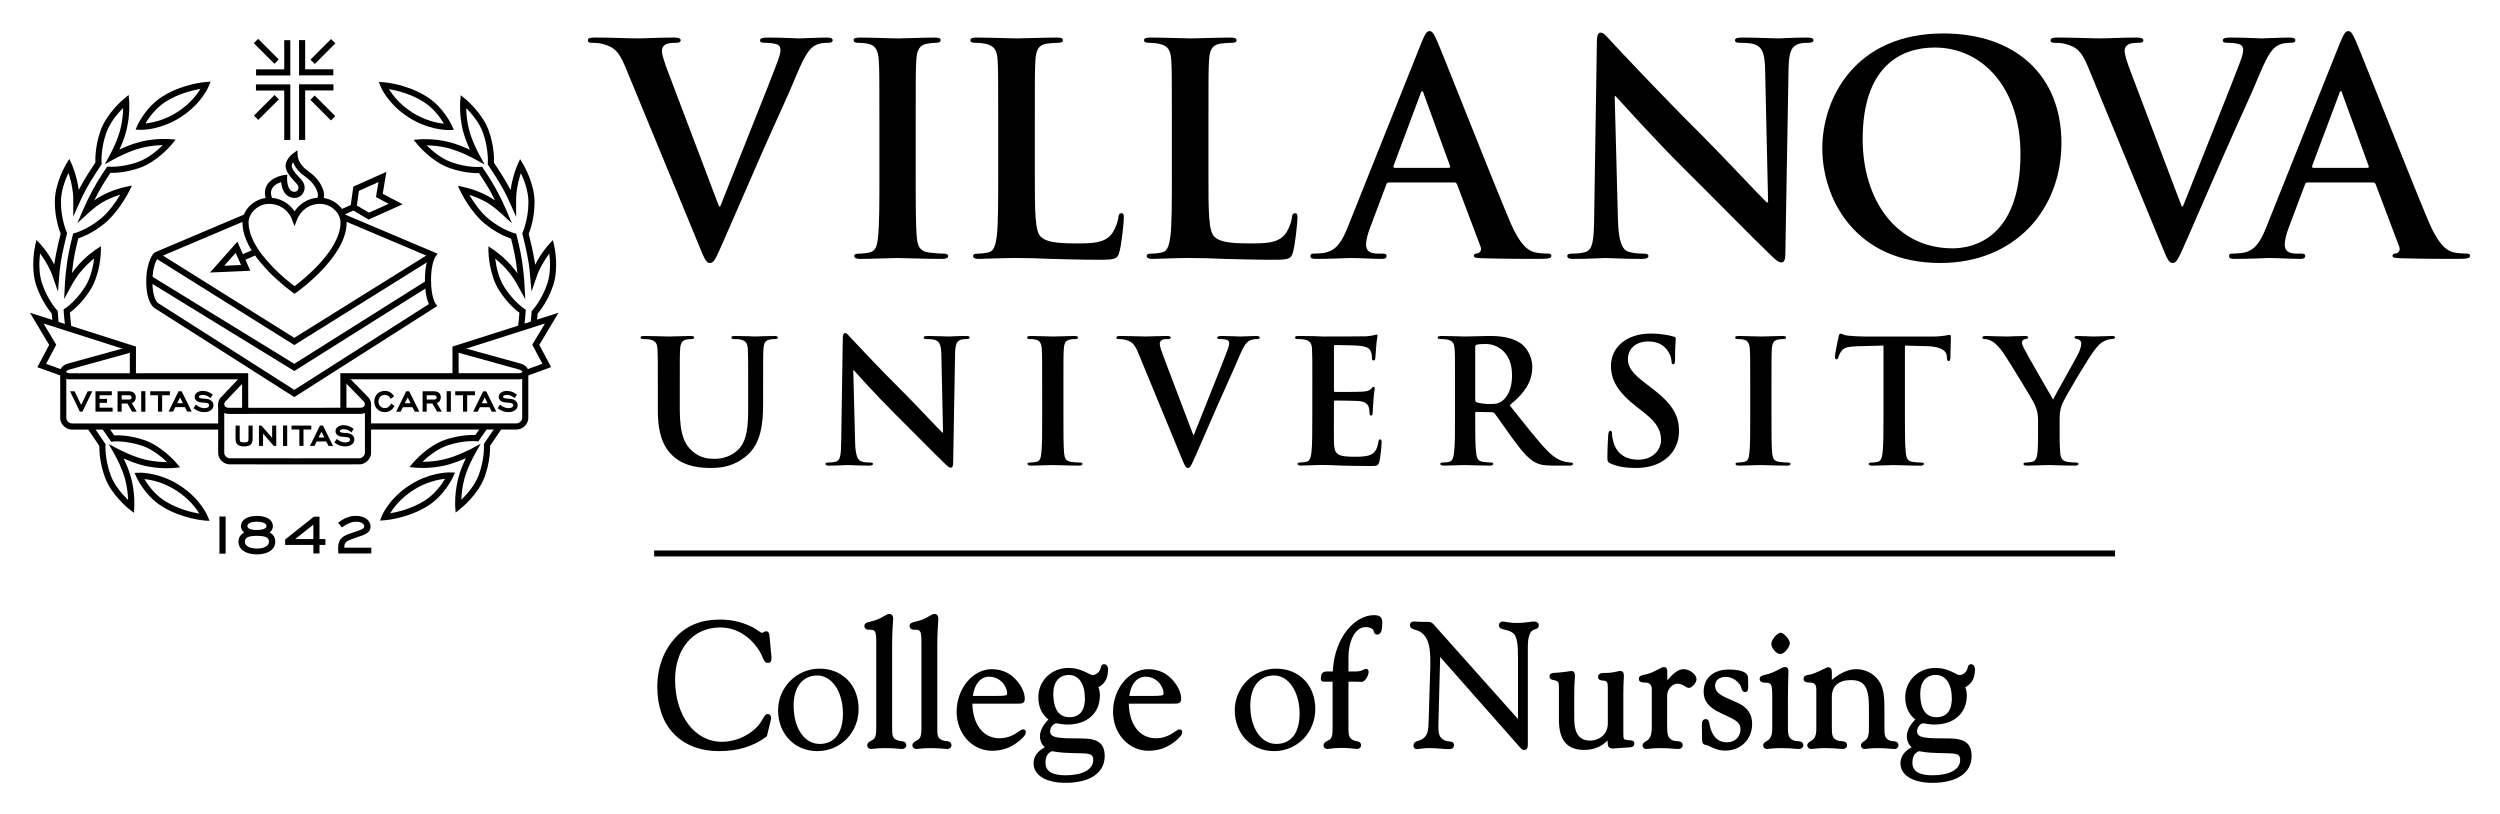 <?xml version="1.0" encoding="iso-8859-1"?>
<svg version="1.2" baseProfile="tiny" class="logocolor vu" xmlns="http://www.w3.org/2000/svg" xmlns:xlink="http://www.w3.org/1999/xlink" viewBox="0 0 215 70" xml:space="preserve">
<g>
	<rect x="56.256" y="47.342" class="primarycolor" width="125.637" height="0.512"/>
	<g>
		<path class="primarycolor" d="M61.932,53.962c1.354,0,2.558,0.725,3.39,2.038c0.1,0.163,0.17,0.328,0.232,0.472
			c0.122,0.287,0.229,0.537,0.491,0.537c0.301,0,0.301-0.295,0.301-0.392c0-0.099-0.001-0.193-0.017-0.319l-0.151-1.581
			c-0.008-0.106-0.034-0.428-0.286-0.428c-0.088,0-0.164,0.046-0.23,0.084c-0.042,0.022-0.093,0.053-0.121,0.053
			c-0.067,0-0.203-0.093-0.345-0.19c-0.174-0.119-0.389-0.268-0.667-0.392c-0.846-0.381-1.678-0.561-2.613-0.561
			c-1.597,0-2.834,0.492-3.785,1.505c-1.049,1.114-1.604,2.601-1.604,4.296c0,3.398,2.036,5.512,5.313,5.512
			c1.623,0,2.955-0.409,4.071-1.245l0.038-0.029l0.316-1.295c0.023-0.097,0.05-0.22,0.05-0.275c0-0.198-0.116-0.348-0.271-0.348
			c-0.206,0-0.317,0.193-0.459,0.438c-0.13,0.224-0.292,0.503-0.577,0.771c-0.795,0.752-1.861,1.183-2.925,1.183
			c-2.333,0-4.026-2.244-4.026-5.336C58.059,55.769,59.614,53.962,61.932,53.962z"/>
		<path class="primarycolor" d="M70.478,57.504c-1.963,0-3.562,1.605-3.562,3.577c0,2.036,1.421,3.515,3.378,3.515
			c1.989,0,3.546-1.592,3.546-3.623C73.841,58.931,72.458,57.504,70.478,57.504z M70.493,63.978c-1.32,0-2.242-1.359-2.242-3.308
			c0-1.592,0.783-2.579,2.043-2.579c1.254,0,2.198,1.408,2.198,3.278C72.493,63.026,71.764,63.978,70.493,63.978z"/>
		<path class="primarycolor" d="M77.486,63.731c-0.107-0.013-0.229-0.029-0.343-0.079c-0.403-0.175-0.421-0.402-0.421-1.094v-6.887
			c0-1.223,0.055-1.965,0.079-2.282c0.007-0.097,0.012-0.157,0.012-0.184c0-0.301-0.172-0.408-0.333-0.408
			c-0.129,0-0.255,0.074-0.43,0.178c-0.152,0.091-0.341,0.202-0.594,0.302c-0.247,0.099-0.451,0.146-0.617,0.186
			c-0.271,0.063-0.503,0.117-0.503,0.381c0,0.146,0.106,0.315,0.408,0.315h0.137c0.4,0,0.476,0.173,0.476,1.086v7.298
			c0,0.487-0.014,0.798-0.208,1.006c-0.057,0.062-0.144,0.108-0.226,0.152c-0.152,0.081-0.342,0.184-0.342,0.41
			c0,0.167,0.149,0.302,0.331,0.302c0.021,0,0.062-0.004,0.124-0.011c0.184-0.022,0.563-0.065,1.187-0.065
			c0.469,0,0.821,0.033,1.056,0.056c0.125,0.013,0.221,0.021,0.284,0.021c0.222,0,0.378-0.13,0.378-0.316
			C77.94,63.788,77.678,63.755,77.486,63.731z"/>
		<path class="primarycolor" d="M81.371,63.731c-0.107-0.013-0.23-0.029-0.343-0.079c-0.403-0.175-0.422-0.402-0.422-1.094v-6.887
			c0-1.223,0.057-1.965,0.08-2.282c0.007-0.097,0.011-0.157,0.011-0.184c0-0.301-0.171-0.408-0.332-0.408
			c-0.129,0-0.255,0.074-0.43,0.178c-0.152,0.091-0.341,0.202-0.594,0.302c-0.246,0.099-0.451,0.146-0.615,0.186
			c-0.272,0.063-0.505,0.117-0.505,0.381c0,0.146,0.106,0.315,0.408,0.315h0.137c0.4,0,0.476,0.173,0.476,1.086v7.298
			c0,0.487-0.014,0.798-0.208,1.006c-0.057,0.062-0.144,0.108-0.226,0.152c-0.152,0.081-0.342,0.184-0.342,0.41
			c0,0.167,0.149,0.302,0.331,0.302c0.021,0,0.062-0.004,0.125-0.011c0.183-0.022,0.563-0.065,1.185-0.065
			c0.471,0,0.824,0.033,1.057,0.056c0.125,0.013,0.219,0.021,0.284,0.021c0.222,0,0.378-0.13,0.378-0.316
			C81.825,63.788,81.563,63.755,81.371,63.731z"/>
		<path class="primarycolor" d="M87.982,62.729c-0.104,0-0.206,0.069-0.374,0.184c-0.316,0.217-0.846,0.578-1.652,0.578
			c-1.384,0-2.291-1.164-2.333-2.978h3.857c0.378,0,0.651,0,0.651-0.424c0-0.436-0.211-0.953-0.577-1.421
			c-0.569-0.742-1.332-1.119-2.269-1.119c-1.634,0-3.014,1.679-3.014,3.666c0,1.878,1.337,3.351,3.044,3.351
			c0.97,0,1.773-0.321,2.529-1.013c0.268-0.251,0.376-0.42,0.376-0.585C88.222,62.859,88.181,62.729,87.982,62.729z M85.073,58.197
			c0.908,0,1.541,0.772,1.541,1.467c0,0.152-0.178,0.186-1.009,0.186h-1.937C83.809,58.811,84.328,58.197,85.073,58.197z"/>
		<path class="primarycolor" d="M95.291,57.577c0-0.314-0.166-0.455-0.331-0.455c-0.224,0-0.269,0.184-0.298,0.306
			c-0.019,0.076-0.04,0.162-0.089,0.246c-0.138,0.227-0.381,0.38-0.603,0.38c-0.105,0-0.249-0.073-0.429-0.166
			c-0.367-0.188-0.871-0.444-1.672-0.444c-1.443,0-2.572,1.103-2.572,2.509c0,0.829,0.299,1.488,0.869,1.921
			c-0.473,0.471-0.731,0.98-0.731,1.446c0,0.382,0.156,0.726,0.417,0.944c-0.657,0.359-0.966,0.805-0.966,1.389
			c0,1.014,1.075,1.671,2.739,1.671c2.116,0,3.379-0.858,3.379-2.296c0-1.081-0.568-1.522-1.962-1.522
			c-1.943,0-2.731-0.023-2.731-0.611c0-0.364,0.299-0.688,0.537-0.688c0.05,0,0.118,0.013,0.206,0.028
			c0.181,0.031,0.429,0.077,0.755,0.077c1.69,0,2.783-0.985,2.783-2.509c0-0.247-0.042-0.478-0.128-0.7
			C95.026,58.799,95.291,58.31,95.291,57.577z M91.638,66.675c-1.16,0-1.725-0.351-1.725-1.071c0-0.539,0.168-0.841,0.563-1.003
			c0.676,0.14,1.355,0.153,2.01,0.169c0.25,0.005,0.497,0.011,0.744,0.023c0.618,0.031,0.788,0.154,0.788,0.569
			C94.019,66.171,93.106,66.675,91.638,66.675z M91.974,61.678c-1.149,0-1.39-1.094-1.39-2.014c0-1.014,0.502-1.619,1.344-1.619
			c0.849,0,1.375,0.778,1.375,2.028C93.303,60.806,93.072,61.678,91.974,61.678z"/>
		<path class="primarycolor" d="M101.434,62.729c-0.105,0-0.206,0.069-0.374,0.184c-0.316,0.217-0.846,0.578-1.653,0.578
			c-1.384,0-2.291-1.164-2.332-2.978h3.855c0.379,0,0.652,0,0.652-0.424c0-0.436-0.211-0.953-0.577-1.421
			c-0.57-0.742-1.332-1.119-2.269-1.119c-1.634,0-3.014,1.679-3.014,3.666c0,1.878,1.337,3.351,3.044,3.351
			c0.97,0,1.773-0.321,2.529-1.013c0.268-0.251,0.377-0.42,0.377-0.585C101.674,62.859,101.633,62.729,101.434,62.729z
			 M98.524,58.197c0.909,0,1.543,0.772,1.543,1.467c0,0.152-0.18,0.186-1.009,0.186h-1.938
			C97.261,58.811,97.78,58.197,98.524,58.197z"/>
		<path class="primarycolor" d="M109.752,57.504c-1.963,0-3.562,1.605-3.562,3.577c0,2.036,1.421,3.515,3.38,3.515
			c1.986,0,3.545-1.592,3.545-3.623C113.115,58.931,111.732,57.504,109.752,57.504z M109.768,63.978
			c-1.32,0-2.243-1.359-2.243-3.308c0-1.592,0.782-2.579,2.045-2.579c1.252,0,2.195,1.408,2.195,3.278
			C111.766,63.026,111.037,63.978,109.768,63.978z"/>
		<path class="primarycolor" d="M118.162,52.902c-1.607,0-3.4,1.849-3.541,4.845h-0.496c-0.393,0-0.531,0.171-0.531,0.651
			c0,0.227,0.209,0.227,0.408,0.227h0.6v3.918c0,0.499,0,0.8-0.195,1.006c-0.055,0.063-0.145,0.108-0.232,0.153
			c-0.156,0.08-0.35,0.183-0.35,0.409c0,0.167,0.148,0.302,0.33,0.302c0.021,0,0.064-0.006,0.127-0.016
			c0.184-0.024,0.563-0.077,1.184-0.077c0.426,0,0.752,0.042,0.965,0.068c0.119,0.014,0.209,0.024,0.27,0.024
			c0.203,0,0.348-0.13,0.348-0.316c0-0.294-0.236-0.333-0.393-0.359c-0.092-0.017-0.186-0.032-0.275-0.079
			c-0.395-0.204-0.414-0.445-0.414-1.115v-3.918h0.535c0.18,0,0.322,0.004,0.43,0.009c0.07,0.003,0.123,0.006,0.164,0.006
			c0.314,0,0.607-0.549,0.607-0.88c0-0.127-0.1-0.24-0.209-0.24c-0.076,0-0.141,0.033-0.213,0.07
			c-0.123,0.062-0.309,0.157-0.703,0.157h-0.611v-1.162c0-1.537,0.615-2.653,1.465-2.653c0.387,0,0.627,0.143,0.688,0.277
			c0.006,0.008,0.01,0.036,0.014,0.056c0.016,0.092,0.053,0.308,0.32,0.308c0.373,0,0.422-0.553,0.422-1.032
			C118.873,53.082,118.674,52.902,118.162,52.902z"/>
		<path class="primarycolor" d="M131.918,53.451c-0.098,0-0.227,0.017-0.389,0.039c-0.268,0.034-0.635,0.083-1.09,0.083
			c-0.398,0-0.701-0.049-0.922-0.085c-0.129-0.021-0.23-0.037-0.313-0.037c-0.162,0-0.301,0.152-0.301,0.331
			c0,0.253,0.252,0.313,0.494,0.37c0.195,0.046,0.436,0.103,0.666,0.246c0.41,0.265,0.484,0.954,0.484,2.219v5.195
			c0,0.008,0,0.018,0,0.025l-7.244-8.126c-0.191-0.23-0.352-0.23-0.574-0.23h-0.41c-0.184,0-0.338-0.011-0.457-0.019
			c-0.084-0.006-0.148-0.012-0.199-0.012c-0.111,0-0.406,0-0.406,0.316c0,0.265,0.227,0.332,0.447,0.397
			c0.203,0.061,0.457,0.137,0.688,0.367c0.514,0.513,0.617,1.312,0.617,2.436c0,0.239,0,0.496-0.016,0.772l-0.121,3.96l-0.002,0.072
			c-0.029,1.046-0.041,1.479-0.588,1.814c-0.107,0.063-0.219,0.097-0.314,0.125c-0.182,0.054-0.408,0.122-0.408,0.414
			c0,0.113,0.045,0.303,0.332,0.303c0.07,0,0.162-0.015,0.277-0.032c0.174-0.026,0.391-0.06,0.652-0.06
			c0.467,0,0.861,0.032,1.178,0.059c0.217,0.018,0.404,0.033,0.559,0.033c0.17,0,0.484,0,0.484-0.349
			c0-0.278-0.25-0.302-0.416-0.316c-0.119-0.012-0.256-0.025-0.389-0.09c-0.455-0.228-0.535-0.518-0.535-1.223
			c0-0.084,0.002-0.171,0.006-0.266c0.004-0.105,0.008-0.221,0.008-0.341l0.137-5.34c0.01,0.01,0.018,0.021,0.027,0.032l6.824,7.725
			c0.148,0.171,0.262,0.244,0.375,0.244c0.314,0,0.314-0.32,0.314-0.531v-8.379c0-0.678,0.125-1.132,0.367-1.346
			c0.08-0.07,0.168-0.098,0.254-0.124c0.137-0.043,0.324-0.101,0.324-0.358C132.34,53.61,132.209,53.451,131.918,53.451z"/>
		<path class="primarycolor" d="M140.137,63.658c-0.076-0.006-0.162-0.008-0.26-0.027c-0.229-0.04-0.27-0.047-0.27-0.587v-3.456
			c0-0.494,0.02-0.888,0.033-1.146c0.006-0.146,0.012-0.256,0.012-0.331c0-0.102,0-0.409-0.301-0.409
			c-0.078,0-0.176,0.022-0.309,0.052c-0.217,0.049-0.516,0.115-0.895,0.115h-0.199c-0.34,0-0.514,0.117-0.514,0.348
			c0,0.28,0.268,0.301,0.428,0.314c0.08,0.006,0.16,0.013,0.213,0.036c0.174,0.08,0.197,0.209,0.197,0.671v3
			c0,0.942-0.779,1.453-1.512,1.453c-0.938,0-1.375-0.602-1.375-1.894v-2.209c0-0.494,0.025-0.869,0.043-1.145
			c0.012-0.146,0.018-0.258,0.018-0.333c0-0.355-0.197-0.409-0.314-0.409c-0.02,0-0.064,0.007-0.137,0.02
			c-0.172,0.029-0.531,0.088-1.15,0.136l-0.082,0.002c-0.236,0.01-0.502,0.021-0.502,0.313c0,0.249,0.229,0.292,0.377,0.321
			c0.076,0.015,0.152,0.027,0.219,0.058c0.174,0.083,0.211,0.188,0.211,0.595v2.743c0,1.774,0.691,2.602,2.176,2.602
			c0.803,0,1.467-0.266,2.014-0.811v0.113c0,0.326,0.033,0.577,0.439,0.577l1.395-0.094c0.172-0.012,0.461-0.03,0.461-0.331
			C140.553,63.684,140.313,63.669,140.137,63.658z"/>
		<path class="primarycolor" d="M144.791,57.55c-0.486,0-0.895,0.371-1.404,0.959v-0.644c0-0.222,0-0.499-0.287-0.499
			c-0.121,0-0.252,0.071-0.475,0.188c-0.143,0.074-0.318,0.17-0.539,0.265c-0.273,0.12-0.494,0.167-0.674,0.207
			c-0.242,0.053-0.473,0.103-0.473,0.359c0,0.315,0.348,0.315,0.516,0.315c0.418,0,0.598,0.179,0.598,0.598v3.245
			c0,0.506-0.07,0.784-0.248,1.001c-0.072,0.097-0.17,0.153-0.264,0.208c-0.131,0.077-0.281,0.167-0.281,0.359
			c0,0.169,0.139,0.302,0.316,0.302c0.02,0,0.063-0.004,0.125-0.011c0.182-0.022,0.561-0.065,1.17-0.065
			c0.463,0,0.826,0.03,1.092,0.053c0.152,0.014,0.271,0.023,0.355,0.023c0.227,0,0.393-0.133,0.393-0.316
			c0-0.322-0.291-0.343-0.482-0.358c-0.127-0.008-0.273-0.02-0.398-0.081c-0.404-0.202-0.459-0.464-0.459-1.328v-2.514
			c0-0.517,0.439-1.022,0.887-1.022c0.277,0,0.469,0.117,0.637,0.221c0.125,0.076,0.232,0.144,0.354,0.144
			c0.24,0,0.65-0.432,0.65-0.759C145.898,58.035,145.352,57.55,144.791,57.55z"/>
		<path class="primarycolor" d="M149.367,60.41l-0.201-0.087c-1.076-0.461-1.668-0.716-1.668-1.346c0-0.465,0.359-0.766,0.92-0.766
			c0.467,0,0.926,0.258,1.23,0.688c0.055,0.083,0.082,0.18,0.111,0.274c0.043,0.146,0.102,0.348,0.318,0.348
			c0.178,0,0.27-0.131,0.27-0.395l-0.016-0.856c-0.012-0.314-0.313-0.69-1.672-0.69c-1.303,0-2.145,0.745-2.145,1.899
			c0,0.822,0.424,1.356,1.463,1.842c0.141,0.069,0.275,0.133,0.404,0.19c0.902,0.419,1.301,0.628,1.301,1.197
			c0,0.665-0.482,1.131-1.176,1.131c-0.664,0-1.129-0.379-1.383-1.126c-0.051-0.156-0.076-0.293-0.1-0.414
			c-0.039-0.224-0.084-0.456-0.33-0.456c-0.125,0-0.332,0.06-0.332,0.456l0.016,1.264c0,0.385,0.109,0.469,0.369,0.519
			c0.031,0.006,0.064,0.013,0.094,0.02c0.049,0.014,0.129,0.051,0.217,0.096c0.287,0.141,0.723,0.353,1.313,0.353
			c1.34,0,2.313-0.967,2.313-2.299C150.684,61.386,150.266,60.801,149.367,60.41z"/>
		<path class="primarycolor" d="M153.109,56.247c0.359,0,0.818-0.628,0.818-0.926c0-0.338-0.539-0.909-0.789-0.909
			c-0.293,0-0.805,0.605-0.805,0.953C152.334,55.745,152.775,56.247,153.109,56.247z"/>
		<path class="primarycolor" d="M154.604,63.738c-0.129-0.008-0.275-0.02-0.4-0.081c-0.385-0.193-0.443-0.42-0.443-1.099v-2.315
			c0-1.143,0.025-1.9,0.039-2.265c0.004-0.12,0.006-0.197,0.006-0.235c0-0.132,0-0.377-0.301-0.377
			c-0.137,0-0.291,0.081-0.502,0.194c-0.141,0.074-0.314,0.17-0.527,0.258c-0.268,0.116-0.486,0.169-0.662,0.21
			c-0.26,0.061-0.482,0.113-0.482,0.37c0,0.211,0.188,0.317,0.559,0.317c0.439,0,0.521,0.172,0.521,1.086v2.741
			c0,0.442-0.014,0.729-0.229,0.997c-0.078,0.097-0.174,0.152-0.266,0.208c-0.133,0.08-0.283,0.17-0.283,0.363
			c0,0.169,0.141,0.302,0.316,0.302c0.023,0,0.064-0.004,0.127-0.011c0.182-0.022,0.559-0.065,1.17-0.065
			c0.463,0,0.826,0.03,1.09,0.053c0.152,0.014,0.273,0.023,0.357,0.023c0.227,0,0.391-0.133,0.391-0.316
			C155.084,63.774,154.795,63.754,154.604,63.738z"/>
		<path class="primarycolor" d="M162.82,63.744c-0.125-0.012-0.27-0.023-0.396-0.097c-0.334-0.199-0.363-0.43-0.363-1.089v-1.478
			c0-1.099-0.035-1.928-0.512-2.576c-0.436-0.6-1.146-0.955-1.904-0.955c-0.672,0-1.363,0.302-2.105,0.922v-0.606
			c0-0.181,0-0.482-0.303-0.482c-0.096,0-0.205,0.055-0.402,0.154c-0.225,0.113-0.561,0.283-1.039,0.446
			c-0.08,0.025-0.164,0.037-0.24,0.049c-0.188,0.028-0.447,0.068-0.447,0.353c0,0.315,0.371,0.315,0.529,0.315
			c0.42,0,0.566,0.164,0.566,0.628v3.215c0,0.442-0.014,0.729-0.229,0.997c-0.078,0.097-0.174,0.152-0.266,0.208
			c-0.131,0.08-0.281,0.17-0.281,0.363c0,0.167,0.148,0.302,0.33,0.302c0.021,0,0.064-0.004,0.127-0.011
			c0.182-0.022,0.557-0.065,1.154-0.065c0.453,0,0.811,0.03,1.072,0.053c0.154,0.014,0.273,0.023,0.357,0.023
			c0.223,0,0.379-0.13,0.379-0.316c0-0.322-0.291-0.343-0.482-0.358c-0.127-0.008-0.273-0.02-0.398-0.081
			c-0.377-0.188-0.428-0.403-0.428-1.099v-2.65c0-0.904,0.594-1.422,1.631-1.422c1.166,0,1.559,0.592,1.559,2.351v1.706
			c0,0.459-0.012,0.776-0.188,1.002c-0.059,0.08-0.145,0.14-0.225,0.196c-0.127,0.087-0.273,0.187-0.273,0.37
			c0,0.167,0.135,0.302,0.301,0.302c0.016,0,0.053-0.004,0.107-0.011c0.156-0.02,0.525-0.065,1.098-0.065
			c0.434,0,0.771,0.03,1.02,0.053c0.145,0.014,0.256,0.023,0.334,0.023c0.25,0,0.363-0.158,0.363-0.316
			C163.266,63.781,162.998,63.759,162.82,63.744z"/>
		<path class="primarycolor" d="M167.596,63.505c-1.943,0-2.73-0.023-2.73-0.611c0-0.364,0.299-0.688,0.537-0.688
			c0.049,0,0.117,0.013,0.205,0.028c0.182,0.031,0.432,0.077,0.756,0.077c1.691,0,2.783-0.985,2.783-2.509
			c0-0.247-0.043-0.478-0.129-0.7c0.566-0.303,0.828-0.792,0.828-1.524c0-0.314-0.164-0.455-0.33-0.455
			c-0.225,0-0.268,0.184-0.299,0.306c-0.02,0.076-0.041,0.162-0.09,0.246c-0.137,0.227-0.381,0.38-0.602,0.38
			c-0.105,0-0.25-0.073-0.43-0.166c-0.367-0.188-0.869-0.444-1.672-0.444c-1.443,0-2.572,1.103-2.572,2.509
			c0,0.829,0.299,1.488,0.869,1.921c-0.475,0.471-0.732,0.98-0.732,1.446c0,0.382,0.156,0.726,0.418,0.944
			c-0.658,0.359-0.965,0.805-0.965,1.389c0,1.014,1.074,1.671,2.738,1.671c2.115,0,3.379-0.858,3.379-2.296
			C169.559,63.946,168.99,63.505,167.596,63.505z M166.529,61.678c-1.148,0-1.389-1.094-1.389-2.014
			c0-1.014,0.502-1.619,1.344-1.619c0.848,0,1.373,0.778,1.373,2.028C167.857,60.806,167.627,61.678,166.529,61.678z
			 M166.193,66.675c-1.16,0-1.725-0.351-1.725-1.071c0-0.539,0.17-0.841,0.564-1.003c0.676,0.14,1.354,0.153,2.01,0.169
			c0.25,0.005,0.498,0.011,0.744,0.023c0.617,0.031,0.787,0.154,0.787,0.569C168.574,66.171,167.662,66.675,166.193,66.675z"/>
	</g>
	<g>
		<path class="primarycolor" d="M53.756,5.698c-0.581-1.382-1.012-1.66-1.913-1.916c-0.38-0.101-0.784-0.101-0.985-0.101
			c-0.225,0-0.301-0.074-0.301-0.226c0-0.201,0.277-0.226,0.655-0.226c1.334,0,2.765,0.073,3.646,0.073
			c0.633,0,1.842-0.073,3.103-0.073c0.302,0,0.576,0.051,0.576,0.226c0,0.176-0.15,0.226-0.375,0.226
			c-0.405,0-0.781,0.03-0.984,0.179c-0.176,0.125-0.251,0.299-0.251,0.528c0,0.325,0.228,1.031,0.581,1.939l4.33,11.431h0.099
			c1.087-2.771,4.358-10.876,4.961-12.542c0.127-0.326,0.225-0.704,0.225-0.931c0-0.198-0.098-0.403-0.327-0.476
			c-0.302-0.099-0.68-0.129-1.007-0.129c-0.225,0-0.425-0.023-0.425-0.199c0-0.201,0.228-0.252,0.702-0.252
			c1.261,0,2.315,0.073,2.644,0.073c0.429,0,1.613-0.073,2.369-0.073c0.324,0,0.531,0.051,0.531,0.226
			c0,0.176-0.157,0.226-0.406,0.226c-0.251,0-0.782,0-1.236,0.304c-0.323,0.227-0.705,0.652-1.384,2.265
			c-0.978,2.369-1.663,3.729-3.021,6.822c-1.61,3.681-2.795,6.422-3.35,7.682c-0.651,1.46-0.804,1.864-1.156,1.864
			c-0.327,0-0.478-0.352-0.957-1.537L53.756,5.698z"/>
		<path class="primarycolor" d="M75.628,10.533c0-3.827,0-4.533-0.05-5.337c-0.052-0.861-0.301-1.284-0.854-1.414
			c-0.277-0.07-0.603-0.101-0.908-0.101c-0.251,0-0.404-0.05-0.404-0.249c0-0.151,0.202-0.202,0.607-0.202
			c0.956,0,2.542,0.073,3.271,0.073c0.631,0,2.115-0.073,3.072-0.073c0.328,0,0.531,0.051,0.531,0.202
			c0,0.199-0.152,0.249-0.406,0.249c-0.251,0-0.453,0.03-0.752,0.075c-0.681,0.126-0.886,0.56-0.934,1.439
			C78.75,6,78.75,6.706,78.75,10.533v4.429c0,2.44,0,4.429,0.099,5.514c0.079,0.683,0.253,1.133,1.009,1.236
			c0.355,0.051,0.907,0.098,1.288,0.098c0.276,0,0.399,0.08,0.399,0.204c0,0.175-0.2,0.253-0.478,0.253
			c-1.662,0-3.247-0.078-3.927-0.078c-0.58,0-2.165,0.078-3.172,0.078c-0.326,0-0.502-0.078-0.502-0.253
			c0-0.124,0.1-0.204,0.402-0.204c0.378,0,0.68-0.047,0.908-0.098c0.502-0.104,0.654-0.532,0.728-1.261
			c0.125-1.061,0.125-3.049,0.125-5.489V10.533z"/>
		<path class="primarycolor" d="M88.995,14.962c0,3.225,0,4.963,0.53,5.413c0.425,0.379,1.083,0.559,3.048,0.559
			c1.33,0,2.313-0.027,2.944-0.705c0.3-0.331,0.603-1.036,0.657-1.511c0.022-0.229,0.075-0.381,0.273-0.381
			c0.175,0,0.202,0.127,0.202,0.428c0,0.276-0.174,2.169-0.38,2.899c-0.149,0.55-0.276,0.676-1.584,0.676
			c-1.813,0-3.118-0.05-4.255-0.073c-1.131-0.053-2.037-0.078-3.072-0.078c-0.278,0-0.832,0-1.434,0.025
			c-0.581,0-1.236,0.053-1.736,0.053c-0.333,0-0.508-0.078-0.508-0.253c0-0.124,0.102-0.204,0.404-0.204
			c0.378,0,0.679-0.047,0.909-0.098c0.5-0.104,0.626-0.657,0.729-1.386c0.124-1.057,0.124-3.048,0.124-5.364v-4.429
			c0-3.827,0-4.533-0.048-5.337c-0.055-0.861-0.252-1.261-1.086-1.439c-0.196-0.045-0.501-0.075-0.828-0.075
			c-0.28,0-0.428-0.05-0.428-0.226c0-0.175,0.174-0.226,0.552-0.226c1.181,0,2.768,0.073,3.447,0.073
			c0.608,0,2.445-0.073,3.426-0.073c0.356,0,0.53,0.051,0.53,0.226c0,0.176-0.152,0.226-0.454,0.226
			c-0.277,0-0.679,0.03-0.979,0.075c-0.68,0.126-0.88,0.56-0.934,1.439c-0.05,0.804-0.05,1.51-0.05,5.337V14.962z"/>
		<path class="primarycolor" d="M103.926,14.962c0,3.225,0,4.963,0.528,5.413c0.426,0.379,1.082,0.559,3.047,0.559
			c1.334,0,2.319-0.027,2.944-0.705c0.307-0.331,0.605-1.036,0.658-1.511c0.025-0.229,0.076-0.381,0.273-0.381
			c0.178,0,0.207,0.127,0.207,0.428c0,0.276-0.18,2.169-0.381,2.899c-0.152,0.55-0.277,0.676-1.588,0.676
			c-1.809,0-3.123-0.05-4.254-0.073c-1.129-0.053-2.041-0.078-3.07-0.078c-0.28,0-0.832,0-1.437,0.025
			c-0.578,0-1.232,0.053-1.737,0.053c-0.328,0-0.503-0.078-0.503-0.253c0-0.124,0.099-0.204,0.403-0.204
			c0.378,0,0.679-0.047,0.908-0.098c0.501-0.104,0.629-0.657,0.73-1.386c0.126-1.057,0.126-3.048,0.126-5.364v-4.429
			c0-3.827,0-4.533-0.05-5.337c-0.053-0.861-0.251-1.261-1.086-1.439c-0.2-0.045-0.501-0.075-0.828-0.075
			c-0.277,0-0.429-0.05-0.429-0.226c0-0.175,0.177-0.226,0.555-0.226c1.181,0,2.77,0.073,3.448,0.073
			c0.606,0,2.442-0.073,3.425-0.073c0.355,0,0.527,0.051,0.527,0.226c0,0.176-0.146,0.226-0.45,0.226
			c-0.279,0-0.68,0.03-0.985,0.075c-0.675,0.126-0.882,0.56-0.93,1.439c-0.051,0.804-0.051,1.51-0.051,5.337V14.962z"/>
		<path class="primarycolor" d="M119.443,15.691c-0.127,0-0.178,0.05-0.227,0.202l-1.357,3.601c-0.254,0.63-0.379,1.232-0.379,1.536
			c0,0.451,0.225,0.779,1.008,0.779h0.377c0.301,0,0.379,0.052,0.379,0.204c0,0.2-0.154,0.253-0.432,0.253
			c-0.805,0-1.889-0.078-2.664-0.078c-0.281,0-1.664,0.078-2.975,0.078c-0.326,0-0.48-0.053-0.48-0.253
			c0-0.152,0.104-0.204,0.305-0.204c0.227,0,0.578-0.025,0.779-0.047c1.158-0.154,1.637-1.009,2.145-2.269l6.318-15.813
			c0.297-0.726,0.451-1.005,0.701-1.005c0.229,0,0.379,0.227,0.631,0.806c0.605,1.384,4.631,11.656,6.248,15.483
			c0.953,2.266,1.682,2.619,2.213,2.746c0.377,0.072,0.754,0.098,1.053,0.098c0.205,0,0.33,0.026,0.33,0.204
			c0,0.2-0.225,0.253-1.156,0.253c-0.906,0-2.744,0-4.76-0.053c-0.455-0.025-0.756-0.025-0.756-0.2c0-0.152,0.1-0.204,0.35-0.229
			c0.182-0.046,0.355-0.273,0.23-0.579l-2.014-5.338c-0.053-0.126-0.127-0.176-0.254-0.176H119.443z M124.58,14.436
			c0.127,0,0.152-0.081,0.127-0.15l-2.268-6.222c-0.025-0.102-0.051-0.225-0.125-0.225s-0.129,0.123-0.152,0.225l-2.316,6.196
			c-0.023,0.095,0,0.176,0.102,0.176H124.58z"/>
		<path class="primarycolor" d="M139.141,18.843c0.049,1.964,0.373,2.616,0.881,2.792c0.424,0.149,0.906,0.175,1.311,0.175
			c0.275,0,0.428,0.052,0.428,0.204c0,0.2-0.229,0.253-0.584,0.253c-1.633,0-2.641-0.078-3.119-0.078
			c-0.227,0-1.41,0.078-2.721,0.078c-0.328,0-0.553-0.03-0.553-0.253c0-0.152,0.15-0.204,0.4-0.204c0.332,0,0.785-0.025,1.137-0.124
			c0.654-0.204,0.754-0.932,0.779-3.122l0.229-14.905c0-0.503,0.072-0.854,0.322-0.854c0.281,0,0.508,0.328,0.936,0.776
			c0.305,0.332,4.127,4.436,7.803,8.082c1.713,1.714,5.111,5.342,5.541,5.74h0.125L151.803,6.1c-0.023-1.535-0.25-2.012-0.857-2.265
			c-0.375-0.153-0.98-0.153-1.334-0.153c-0.299,0-0.404-0.074-0.404-0.226c0-0.201,0.281-0.226,0.656-0.226
			c1.311,0,2.52,0.073,3.047,0.073c0.281,0,1.234-0.073,2.471-0.073c0.324,0,0.576,0.024,0.576,0.226
			c0,0.151-0.148,0.226-0.451,0.226c-0.256,0-0.453,0-0.76,0.075c-0.701,0.201-0.902,0.734-0.932,2.142l-0.275,15.886
			c0,0.556-0.1,0.782-0.326,0.782c-0.271,0-0.578-0.276-0.855-0.553c-1.586-1.511-4.811-4.813-7.428-7.404
			c-2.744-2.721-5.539-5.864-5.992-6.342h-0.076L139.141,18.843z"/>
		<path class="primarycolor" d="M156.719,12.748c0-4.307,2.842-9.872,10.396-9.872c6.266,0,10.168,3.656,10.168,9.416
			c0,5.769-4.027,10.326-10.42,10.326C159.639,22.618,156.719,17.201,156.719,12.748z M173.76,13.229
			c0-5.643-3.246-9.141-7.377-9.141c-2.895,0-6.193,1.61-6.193,7.878c0,5.235,2.896,9.391,7.732,9.391
			C169.684,21.356,173.76,20.503,173.76,13.229z"/>
		<path class="primarycolor" d="M179.549,5.698c-0.578-1.382-1.008-1.66-1.916-1.916c-0.377-0.101-0.781-0.101-0.979-0.101
			c-0.23,0-0.307-0.074-0.307-0.226c0-0.201,0.277-0.226,0.654-0.226c1.34,0,2.77,0.073,3.652,0.073c0.631,0,1.84-0.073,3.098-0.073
			c0.303,0,0.578,0.051,0.578,0.226c0,0.176-0.15,0.226-0.375,0.226c-0.404,0-0.781,0.03-0.982,0.179
			c-0.18,0.125-0.254,0.299-0.254,0.528c0,0.325,0.229,1.031,0.578,1.939l4.334,11.431h0.098c1.086-2.771,4.355-10.876,4.959-12.542
			c0.129-0.326,0.229-0.704,0.229-0.931c0-0.198-0.1-0.403-0.326-0.476c-0.305-0.099-0.676-0.129-1.008-0.129
			c-0.225,0-0.424-0.023-0.424-0.199c0-0.201,0.223-0.252,0.701-0.252c1.258,0,2.316,0.073,2.645,0.073
			c0.426,0,1.613-0.073,2.365-0.073c0.326,0,0.531,0.051,0.531,0.226c0,0.176-0.152,0.226-0.404,0.226s-0.779,0-1.232,0.304
			c-0.326,0.227-0.703,0.652-1.387,2.265c-0.982,2.369-1.66,3.729-3.02,6.822c-1.615,3.681-2.797,6.422-3.35,7.682
			c-0.654,1.46-0.809,1.864-1.16,1.864c-0.328,0-0.477-0.352-0.957-1.537L179.549,5.698z"/>
		<path class="primarycolor" d="M198.449,15.691c-0.131,0-0.184,0.05-0.23,0.202l-1.357,3.601c-0.252,0.63-0.377,1.232-0.377,1.536
			c0,0.451,0.227,0.779,1.006,0.779h0.377c0.303,0,0.379,0.052,0.379,0.204c0,0.2-0.154,0.253-0.428,0.253
			c-0.807,0-1.889-0.078-2.67-0.078c-0.277,0-1.662,0.078-2.969,0.078c-0.33,0-0.486-0.053-0.486-0.253
			c0-0.152,0.105-0.204,0.305-0.204c0.23,0,0.584-0.025,0.785-0.047c1.16-0.154,1.635-1.009,2.135-2.269l6.324-15.813
			c0.305-0.726,0.459-1.005,0.709-1.005c0.227,0,0.373,0.227,0.629,0.806c0.602,1.384,4.633,11.656,6.24,15.483
			c0.959,2.266,1.688,2.619,2.217,2.746c0.379,0.072,0.76,0.098,1.061,0.098c0.197,0,0.324,0.026,0.324,0.204
			c0,0.2-0.227,0.253-1.158,0.253c-0.904,0-2.744,0-4.76-0.053c-0.447-0.025-0.75-0.025-0.75-0.2c0-0.152,0.098-0.204,0.344-0.229
			c0.184-0.046,0.359-0.273,0.23-0.579l-2.014-5.338c-0.051-0.126-0.125-0.176-0.252-0.176H198.449z M203.586,14.436
			c0.123,0,0.152-0.081,0.123-0.15l-2.266-6.222c-0.023-0.102-0.051-0.225-0.125-0.225c-0.076,0-0.127,0.123-0.146,0.225
			l-2.326,6.196c-0.021,0.095,0,0.176,0.104,0.176H203.586z"/>
	</g>
	<g>
		<path class="primarycolor" d="M56.573,33.166c0-2.239,0-2.65-0.028-3.125c-0.032-0.501-0.153-0.733-0.634-0.84
			c-0.118-0.03-0.369-0.041-0.578-0.041c-0.161,0-0.246-0.033-0.246-0.133c0-0.104,0.1-0.134,0.323-0.134
			c0.777,0,1.708,0.046,2.147,0.046c0.357,0,1.287-0.046,1.816-0.046c0.221,0,0.324,0.029,0.324,0.134
			c0,0.1-0.087,0.133-0.237,0.133c-0.158,0-0.246,0.011-0.428,0.041c-0.39,0.075-0.512,0.323-0.543,0.84
			c-0.028,0.475-0.028,0.886-0.028,3.125v2.064c0,2.142,0.427,3.038,1.149,3.626c0.663,0.551,1.342,0.605,1.844,0.605
			c0.647,0,1.442-0.205,2.032-0.793c0.81-0.81,0.856-2.142,0.856-3.656v-1.847c0-2.239,0-2.65-0.028-3.125
			c-0.031-0.501-0.148-0.733-0.634-0.84c-0.118-0.03-0.37-0.041-0.532-0.041c-0.164,0-0.252-0.033-0.252-0.133
			c0-0.104,0.104-0.134,0.312-0.134c0.752,0,1.682,0.046,1.697,0.046c0.172,0,1.104-0.046,1.679-0.046
			c0.204,0,0.31,0.029,0.31,0.134c0,0.1-0.088,0.133-0.263,0.133c-0.165,0-0.257,0.011-0.434,0.041
			c-0.395,0.075-0.513,0.323-0.542,0.84c-0.028,0.475-0.028,0.886-0.028,3.125v1.58c0,1.639-0.167,3.378-1.402,4.435
			c-1.05,0.901-2.108,1.063-3.068,1.063c-0.78,0-2.197-0.041-3.273-1.017c-0.751-0.678-1.31-1.771-1.31-3.905V33.166z"/>
		<path class="primarycolor" d="M73.54,38.031c0.029,1.149,0.222,1.536,0.519,1.643c0.251,0.085,0.528,0.104,0.762,0.104
			c0.167,0,0.255,0.027,0.255,0.114c0,0.12-0.134,0.15-0.342,0.15c-0.957,0-1.546-0.049-1.826-0.049
			c-0.134,0-0.828,0.049-1.592,0.049c-0.193,0-0.326-0.017-0.326-0.15c0-0.087,0.087-0.114,0.234-0.114
			c0.193,0,0.461-0.019,0.669-0.076c0.379-0.119,0.438-0.545,0.451-1.83l0.135-8.726c0-0.294,0.044-0.501,0.192-0.501
			c0.16,0,0.295,0.188,0.542,0.455c0.178,0.191,2.42,2.599,4.573,4.732c1.003,1.001,2.993,3.129,3.244,3.363h0.072l-0.145-6.622
			c-0.016-0.901-0.15-1.177-0.504-1.324c-0.218-0.089-0.575-0.089-0.778-0.089c-0.178,0-0.239-0.046-0.239-0.133
			c0-0.121,0.166-0.134,0.385-0.134c0.769,0,1.472,0.046,1.783,0.046c0.164,0,0.723-0.046,1.446-0.046
			c0.19,0,0.338,0.013,0.338,0.134c0,0.087-0.088,0.133-0.264,0.133c-0.147,0-0.271,0-0.443,0.041
			c-0.414,0.12-0.531,0.427-0.545,1.255l-0.165,9.303c0,0.323-0.061,0.461-0.19,0.461c-0.166,0-0.341-0.163-0.502-0.328
			c-0.929-0.885-2.815-2.817-4.348-4.336c-1.606-1.592-3.245-3.435-3.509-3.714H73.38L73.54,38.031z"/>
		<path class="primarycolor" d="M89.626,33.166c0-2.239,0-2.65-0.03-3.125c-0.026-0.501-0.174-0.75-0.501-0.821
			c-0.16-0.049-0.353-0.06-0.53-0.06c-0.145,0-0.237-0.033-0.237-0.149c0-0.088,0.119-0.117,0.354-0.117
			c0.558,0,1.49,0.046,1.918,0.046c0.37,0,1.235-0.046,1.797-0.046c0.193,0,0.311,0.029,0.311,0.117
			c0,0.116-0.084,0.149-0.239,0.149c-0.145,0-0.262,0.011-0.44,0.041c-0.4,0.075-0.515,0.323-0.543,0.84
			c-0.032,0.475-0.032,0.886-0.032,3.125v2.599c0,1.431,0,2.591,0.061,3.229c0.044,0.395,0.145,0.662,0.588,0.723
			c0.208,0.028,0.534,0.062,0.75,0.062c0.165,0,0.239,0.041,0.239,0.114c0,0.102-0.119,0.15-0.28,0.15
			c-0.976,0-1.904-0.049-2.298-0.049c-0.341,0-1.273,0.049-1.858,0.049c-0.196,0-0.297-0.049-0.297-0.15
			c0-0.073,0.062-0.114,0.236-0.114c0.221,0,0.399-0.033,0.53-0.062c0.298-0.061,0.385-0.309,0.426-0.738
			c0.076-0.622,0.076-1.782,0.076-3.213V33.166z"/>
		<path class="primarycolor" d="M97.884,30.337c-0.341-0.813-0.591-0.971-1.121-1.117c-0.222-0.06-0.457-0.06-0.574-0.06
			c-0.134,0-0.178-0.046-0.178-0.133c0-0.121,0.163-0.134,0.384-0.134c0.781,0,1.621,0.046,2.137,0.046
			c0.369,0,1.076-0.046,1.813-0.046c0.177,0,0.338,0.029,0.338,0.134c0,0.1-0.085,0.133-0.222,0.133
			c-0.232,0-0.456,0.011-0.571,0.103c-0.104,0.074-0.15,0.177-0.15,0.309c0,0.193,0.135,0.604,0.339,1.136l2.538,6.692h0.059
			c0.634-1.62,2.554-6.368,2.906-7.344c0.072-0.19,0.13-0.411,0.13-0.544c0-0.115-0.058-0.235-0.192-0.279
			c-0.177-0.062-0.396-0.072-0.586-0.072c-0.134,0-0.254-0.015-0.254-0.117c0-0.12,0.134-0.149,0.414-0.149
			c0.735,0,1.355,0.046,1.546,0.046c0.25,0,0.944-0.046,1.387-0.046c0.191,0,0.311,0.029,0.311,0.134c0,0.1-0.092,0.133-0.238,0.133
			c-0.143,0-0.458,0-0.721,0.177c-0.193,0.131-0.415,0.382-0.811,1.326c-0.576,1.387-0.974,2.183-1.768,3.997
			c-0.945,2.148-1.64,3.758-1.962,4.496c-0.384,0.855-0.471,1.087-0.679,1.087c-0.189,0-0.279-0.201-0.561-0.896L97.884,30.337z"/>
		<path class="primarycolor" d="M112.861,33.166c0-2.239,0-2.65-0.027-3.125c-0.027-0.501-0.15-0.733-0.637-0.84
			c-0.113-0.03-0.367-0.041-0.574-0.041c-0.158,0-0.252-0.033-0.252-0.133c0-0.104,0.105-0.134,0.326-0.134
			c0.398,0,0.826,0.013,1.195,0.013c0.385,0.017,0.721,0.033,0.93,0.033c0.473,0,3.404,0,3.689-0.017
			c0.277-0.029,0.512-0.06,0.629-0.09c0.072-0.014,0.162-0.058,0.236-0.058c0.07,0,0.09,0.058,0.09,0.131
			c0,0.104-0.074,0.281-0.117,0.959c-0.02,0.149-0.047,0.798-0.076,0.975c-0.012,0.074-0.045,0.161-0.146,0.161
			c-0.104,0-0.135-0.074-0.135-0.208c0-0.103-0.018-0.354-0.088-0.529c-0.104-0.263-0.252-0.444-0.988-0.529
			c-0.248-0.029-1.795-0.063-2.094-0.063c-0.07,0-0.102,0.047-0.102,0.147v3.734c0,0.101,0.018,0.157,0.102,0.157
			c0.324,0,2.021,0,2.359-0.027c0.354-0.029,0.576-0.073,0.711-0.22c0.1-0.117,0.16-0.191,0.234-0.191
			c0.057,0,0.102,0.028,0.102,0.117c0,0.088-0.059,0.321-0.117,1.076c-0.018,0.293-0.059,0.886-0.059,0.983
			c0,0.123,0,0.289-0.137,0.289c-0.1,0-0.127-0.061-0.127-0.14c-0.016-0.149-0.016-0.335-0.063-0.525
			c-0.074-0.296-0.277-0.518-0.826-0.577c-0.279-0.03-1.74-0.048-2.092-0.048c-0.07,0-0.088,0.062-0.088,0.151v1.165
			c0,0.502-0.016,1.854,0,2.285c0.031,1.017,0.266,1.236,1.77,1.236c0.383,0,1.002,0,1.385-0.174
			c0.387-0.177,0.563-0.489,0.662-1.094c0.031-0.159,0.059-0.225,0.164-0.225c0.117,0,0.117,0.121,0.117,0.271
			c0,0.337-0.117,1.343-0.188,1.637c-0.107,0.381-0.238,0.381-0.801,0.381c-1.104,0-1.918-0.025-2.551-0.04
			c-0.633-0.03-1.088-0.049-1.533-0.049c-0.16,0-0.484,0-0.838,0.019c-0.342,0-0.725,0.03-1.018,0.03
			c-0.193,0-0.295-0.049-0.295-0.15c0-0.073,0.057-0.114,0.234-0.114c0.221,0,0.396-0.033,0.531-0.062
			c0.299-0.061,0.369-0.385,0.426-0.813c0.074-0.618,0.074-1.784,0.074-3.139V33.166z"/>
		<path class="primarycolor" d="M125.131,33.166c0-2.239,0-2.65-0.031-3.125c-0.029-0.501-0.148-0.733-0.635-0.84
			c-0.117-0.03-0.367-0.041-0.576-0.041c-0.16,0-0.248-0.033-0.248-0.133c0-0.104,0.102-0.134,0.324-0.134
			c0.779,0,1.711,0.046,2.021,0.046c0.5,0,1.619-0.046,2.08-0.046c0.926,0,1.912,0.089,2.711,0.631c0.41,0.281,1,1.033,1,2.021
			c0,1.093-0.455,2.096-1.947,3.307c1.316,1.646,2.332,2.96,3.201,3.871c0.82,0.858,1.43,0.958,1.652,1.002
			c0.162,0.033,0.293,0.052,0.41,0.052c0.119,0,0.18,0.041,0.18,0.114c0,0.12-0.105,0.15-0.281,0.15h-1.402
			c-0.826,0-1.193-0.077-1.576-0.283c-0.631-0.339-1.193-1.035-2.02-2.166c-0.592-0.809-1.27-1.813-1.459-2.037
			c-0.074-0.09-0.164-0.106-0.268-0.106l-1.285-0.024c-0.072,0-0.115,0.024-0.115,0.119v0.204c0,1.371,0,2.537,0.076,3.155
			c0.039,0.428,0.131,0.752,0.574,0.813c0.219,0.028,0.549,0.062,0.723,0.062c0.121,0,0.178,0.041,0.178,0.114
			c0,0.102-0.104,0.15-0.295,0.15c-0.855,0-1.949-0.049-2.168-0.049c-0.279,0-1.211,0.049-1.801,0.049
			c-0.189,0-0.293-0.049-0.293-0.15c0-0.073,0.059-0.114,0.236-0.114c0.217,0,0.395-0.033,0.529-0.062
			c0.295-0.061,0.369-0.385,0.424-0.813c0.08-0.618,0.08-1.784,0.08-3.139V33.166z M126.867,34.335c0,0.161,0.031,0.221,0.133,0.265
			c0.313,0.103,0.754,0.146,1.123,0.146c0.59,0,0.781-0.06,1.047-0.25c0.439-0.328,0.867-1.005,0.867-2.213
			c0-2.094-1.385-2.701-2.254-2.701c-0.371,0-0.635,0.019-0.783,0.063c-0.102,0.027-0.133,0.09-0.133,0.207V34.335z"/>
		<path class="primarycolor" d="M138.516,39.864c-0.24-0.105-0.281-0.183-0.281-0.503c0-0.813,0.057-1.7,0.072-1.935
			c0.016-0.217,0.059-0.381,0.178-0.381c0.129,0,0.146,0.133,0.146,0.249c0,0.191,0.061,0.499,0.133,0.755
			c0.322,1.088,1.195,1.487,2.107,1.487c1.326,0,1.975-0.898,1.975-1.678c0-0.727-0.221-1.402-1.441-2.361l-0.68-0.532
			c-1.623-1.265-2.184-2.3-2.184-3.494c0-1.62,1.357-2.783,3.406-2.783c0.957,0,1.578,0.145,1.959,0.251
			c0.135,0.029,0.209,0.071,0.209,0.175c0,0.193-0.061,0.62-0.061,1.771c0,0.322-0.043,0.443-0.16,0.443
			c-0.105,0-0.145-0.09-0.145-0.265c0-0.137-0.08-0.593-0.387-0.98c-0.225-0.277-0.648-0.717-1.607-0.717
			c-1.09,0-1.754,0.635-1.754,1.519c0,0.674,0.34,1.192,1.561,2.122l0.414,0.311c1.783,1.343,2.422,2.36,2.422,3.757
			c0,0.859-0.324,1.876-1.391,2.569c-0.734,0.469-1.561,0.6-2.342,0.6C139.807,40.243,139.145,40.14,138.516,39.864z"/>
		<path class="primarycolor" d="M150.518,33.166c0-2.239,0-2.65-0.031-3.125c-0.027-0.501-0.176-0.75-0.498-0.821
			c-0.162-0.049-0.357-0.06-0.535-0.06c-0.143,0-0.234-0.033-0.234-0.149c0-0.088,0.119-0.117,0.354-0.117
			c0.563,0,1.488,0.046,1.92,0.046c0.363,0,1.234-0.046,1.797-0.046c0.193,0,0.311,0.029,0.311,0.117
			c0,0.116-0.088,0.149-0.236,0.149c-0.146,0-0.266,0.011-0.443,0.041c-0.398,0.075-0.516,0.323-0.545,0.84
			c-0.031,0.475-0.031,0.886-0.031,3.125v2.599c0,1.431,0,2.591,0.061,3.229c0.043,0.395,0.15,0.662,0.588,0.723
			c0.209,0.028,0.533,0.062,0.752,0.062c0.164,0,0.236,0.041,0.236,0.114c0,0.102-0.115,0.15-0.279,0.15
			c-0.975,0-1.902-0.049-2.303-0.049c-0.338,0-1.264,0.049-1.852,0.049c-0.195,0-0.297-0.049-0.297-0.15
			c0-0.073,0.061-0.114,0.234-0.114c0.221,0,0.396-0.033,0.533-0.062c0.293-0.061,0.379-0.309,0.426-0.738
			c0.074-0.622,0.074-1.782,0.074-3.213V33.166z"/>
		<path class="primarycolor" d="M161.98,29.719l-2.199,0.057c-0.852,0.03-1.209,0.106-1.43,0.431c-0.148,0.22-0.221,0.396-0.25,0.515
			c-0.033,0.119-0.076,0.18-0.16,0.18c-0.104,0-0.137-0.074-0.137-0.237c0-0.237,0.279-1.58,0.313-1.694
			c0.041-0.193,0.086-0.28,0.178-0.28c0.117,0,0.264,0.145,0.635,0.175c0.426,0.043,0.988,0.076,1.473,0.076h5.838
			c0.471,0,0.799-0.046,1.02-0.076c0.221-0.044,0.338-0.071,0.396-0.071c0.104,0,0.119,0.087,0.119,0.308
			c0,0.309-0.045,1.326-0.045,1.712c-0.02,0.146-0.043,0.233-0.133,0.233c-0.117,0-0.15-0.073-0.164-0.294l-0.012-0.16
			c-0.033-0.385-0.434-0.803-1.742-0.826l-1.857-0.046v6.046c0,1.354,0,2.521,0.076,3.152c0.041,0.414,0.127,0.738,0.57,0.799
			c0.207,0.028,0.531,0.062,0.756,0.062c0.16,0,0.236,0.041,0.236,0.114c0,0.102-0.123,0.15-0.279,0.15
			c-0.975,0-1.904-0.049-2.32-0.049c-0.336,0-1.266,0.049-1.854,0.049c-0.193,0-0.301-0.049-0.301-0.15
			c0-0.073,0.063-0.114,0.24-0.114c0.221,0,0.398-0.033,0.531-0.062c0.291-0.061,0.381-0.385,0.424-0.813
			c0.078-0.618,0.078-1.784,0.078-3.139V29.719z"/>
		<path class="primarycolor" d="M175.273,36.223c0-0.798-0.148-1.126-0.344-1.551c-0.1-0.236-2.074-3.478-2.592-4.246
			c-0.367-0.544-0.736-0.914-1.016-1.075c-0.191-0.102-0.439-0.19-0.621-0.19c-0.115,0-0.221-0.033-0.221-0.133
			c0-0.088,0.105-0.134,0.283-0.134c0.266,0,1.369,0.046,1.852,0.046c0.311,0,0.92-0.046,1.58-0.046c0.15,0,0.223,0.046,0.223,0.134
			c0,0.087-0.102,0.1-0.326,0.16c-0.131,0.032-0.203,0.149-0.203,0.264c0,0.12,0.072,0.294,0.174,0.507
			c0.205,0.44,2.27,3.99,2.506,4.408c0.148-0.357,2.008-3.599,2.215-4.055c0.143-0.329,0.203-0.577,0.203-0.771
			c0-0.144-0.061-0.308-0.311-0.369c-0.129-0.025-0.264-0.057-0.264-0.144c0-0.104,0.078-0.134,0.25-0.134
			c0.486,0,0.959,0.046,1.389,0.046c0.32,0,1.297-0.046,1.576-0.046c0.166,0,0.266,0.029,0.266,0.117
			c0,0.104-0.119,0.149-0.279,0.149c-0.15,0-0.426,0.06-0.648,0.177c-0.311,0.146-0.473,0.325-0.795,0.719
			c-0.488,0.591-2.557,4.054-2.82,4.69c-0.221,0.532-0.221,0.992-0.221,1.477v1.204c0,0.234,0,0.858,0.047,1.477
			c0.023,0.428,0.164,0.752,0.602,0.813c0.207,0.028,0.529,0.062,0.738,0.062c0.16,0,0.238,0.041,0.238,0.114
			c0,0.102-0.121,0.15-0.309,0.15c-0.932,0-1.859-0.049-2.26-0.049c-0.363,0-1.297,0.049-1.84,0.049c-0.207,0-0.326-0.03-0.326-0.15
			c0-0.073,0.072-0.114,0.238-0.114c0.201,0,0.379-0.033,0.514-0.062c0.297-0.061,0.424-0.385,0.457-0.813
			c0.045-0.618,0.045-1.242,0.045-1.477V36.223z"/>
	</g>
	<g>
		<g>
			<rect x="18.871" y="44.42" class="primarycolor" width="0.533" height="3.194"/>
			<path class="primarycolor" d="M23.191,45.795c0.18-0.148,0.277-0.334,0.277-0.547c0-0.535-0.54-0.88-1.374-0.88
				s-1.372,0.345-1.372,0.88c0,0.213,0.095,0.398,0.277,0.547c-0.325,0.181-0.49,0.444-0.49,0.793c0,0.664,0.623,1.09,1.585,1.09
				c0.96,0,1.579-0.429,1.579-1.093C23.674,46.236,23.517,45.977,23.191,45.795z M22.095,46.084c0.745,0,1.035,0.143,1.035,0.504
				c0,0.358-0.405,0.588-1.035,0.588c-0.631,0-1.039-0.229-1.039-0.588S21.357,46.084,22.095,46.084z M22.095,45.578
				c-0.514,0-0.822-0.124-0.822-0.334c0-0.232,0.323-0.378,0.822-0.378c0.568,0,0.827,0.188,0.827,0.365
				C22.922,45.451,22.62,45.578,22.095,45.578z"/>
			<path class="primarycolor" d="M27.477,44.434h-0.485l-2.467,1.96v0.472h2.424v0.732h0.528v-0.732h0.509v-0.506h-0.509V44.434z
				 M25.388,46.359l1.561-1.241v1.241H25.388z"/>
			<path class="primarycolor" d="M29.619,47.099c-0.004-0.033-0.004-0.06-0.004-0.09c0-0.412,0.248-0.516,0.964-0.758l0.143-0.048
				c0.668-0.224,1.148-0.385,1.148-0.926c0-0.454-0.431-0.915-1.265-0.915c-0.506,0-0.986,0.178-1.471,0.551l-0.051,0.04
				l0.316,0.409l0.05-0.035c0.448-0.316,0.828-0.461,1.193-0.461c0.451,0,0.685,0.205,0.685,0.407c0,0.194-0.258,0.286-0.844,0.479
				c-0.141,0.05-0.294,0.1-0.465,0.16c-0.693,0.246-0.938,0.568-0.938,1.24c0,0.02,0.003,0.069,0.003,0.144l0.011,0.301h2.839
				v-0.499H29.619z"/>
		</g>
		<g>
			<polygon class="primarycolor" points="6.979,34.823 6.415,33.65 6.024,33.65 6.868,35.401 7.09,35.401 7.937,33.65 7.544,33.65 			"/>
			<polygon class="primarycolor" points="8.565,34.643 9.203,34.643 9.203,34.302 8.565,34.302 8.565,33.991 9.619,33.991 9.619,33.65 
				8.211,33.65 8.211,35.401 9.685,35.401 9.685,35.061 8.565,35.061 			"/>
			<path class="primarycolor" d="M11.678,34.172c0-0.321-0.22-0.521-0.579-0.521H10.11v1.751h0.354v-0.699h0.491l0.401,0.699h0.399
				l-0.415-0.731C11.547,34.594,11.678,34.405,11.678,34.172z M10.464,33.991h0.634c0.143,0,0.216,0.063,0.216,0.188
				c0,0.084-0.026,0.183-0.226,0.183h-0.625V33.991z"/>
			<rect x="12.144" y="33.642" class="primarycolor" width="0.359" height="1.764"/>
			<polygon class="primarycolor" points="14.612,33.65 12.917,33.65 12.917,33.991 13.585,33.991 13.585,35.401 13.944,35.401 
				13.944,33.991 14.612,33.991 			"/>
			<path class="primarycolor" d="M17.764,34.302c-0.084-0.01-0.163-0.014-0.237-0.018c-0.168-0.012-0.301-0.019-0.379-0.079
				c-0.037-0.027-0.046-0.053-0.046-0.079c0-0.081,0.126-0.165,0.333-0.165c0.213,0,0.415,0.076,0.598,0.222l0.065,0.052
				l0.207-0.297l-0.062-0.043c-0.245-0.184-0.524-0.278-0.808-0.278c-0.401,0-0.695,0.218-0.695,0.519
				c0,0.171,0.096,0.313,0.272,0.4c0.157,0.07,0.344,0.082,0.563,0.099l0.118,0.009c0.188,0.014,0.299,0.093,0.299,0.205
				c0,0.149-0.169,0.254-0.416,0.254c-0.219,0-0.455-0.089-0.664-0.252l-0.067-0.056L16.641,35.1l0.058,0.045
				c0.258,0.199,0.545,0.297,0.879,0.297c0.537,0,0.781-0.307,0.781-0.589C18.359,34.559,18.126,34.343,17.764,34.302z"/>
			<path class="primarycolor" d="M15.356,33.647l-0.857,1.75h0.389l0.183-0.381l0.829-0.003l0.194,0.384h0.393l-0.867-1.75H15.356z
				 M15.735,34.676h-0.493l0.245-0.498L15.735,34.676z"/>
		</g>
		<g>
			<path class="primarycolor" d="M21.371,37.711c0,0.286-0.058,0.334-0.379,0.334c-0.321,0-0.378-0.048-0.378-0.334v-1.11h-0.355v1.162
				c0,0.435,0.226,0.628,0.733,0.628c0.509,0,0.734-0.193,0.734-0.628v-1.162h-0.355V37.711z"/>
			<polygon class="primarycolor" points="23.404,37.656 22.485,36.601 22.269,36.601 22.269,38.348 22.623,38.348 22.623,37.292 
				23.545,38.348 23.759,38.348 23.759,36.601 23.404,36.601 			"/>
			<rect x="24.339" y="36.591" class="primarycolor" width="0.359" height="1.764"/>
			<polygon class="primarycolor" points="26.77,36.601 25.074,36.601 25.074,36.938 25.744,36.938 25.744,38.348 26.101,38.348 
				26.101,36.938 26.77,36.938 			"/>
			<path class="primarycolor" d="M29.883,37.25c-0.086-0.009-0.165-0.014-0.239-0.017c-0.168-0.012-0.3-0.019-0.379-0.079
				c-0.038-0.028-0.046-0.052-0.046-0.079c0-0.08,0.128-0.167,0.335-0.167c0.212,0,0.413,0.073,0.593,0.222l0.066,0.055l0.207-0.3
				l-0.063-0.044c-0.245-0.181-0.524-0.274-0.806-0.274c-0.41,0-0.697,0.212-0.697,0.517c0,0.174,0.098,0.315,0.275,0.4
				c0.155,0.07,0.343,0.086,0.562,0.099l0.118,0.009c0.188,0.016,0.299,0.09,0.299,0.205c0,0.15-0.169,0.255-0.417,0.255
				c-0.219,0-0.453-0.088-0.661-0.253l-0.068-0.052l-0.202,0.304l0.057,0.044c0.258,0.2,0.544,0.297,0.878,0.297
				c0.537,0,0.779-0.307,0.779-0.59C30.476,37.507,30.241,37.292,29.883,37.25z"/>
			<path class="primarycolor" d="M27.516,36.599l-0.858,1.749h0.387l0.186-0.38l0.825-0.004l0.197,0.384h0.389l-0.865-1.749H27.516z
				 M27.896,37.624h-0.497l0.248-0.498L27.896,37.624z"/>
		</g>
		<path class="primarycolor" d="M33.591,34.777c-0.11,0.214-0.281,0.319-0.5,0.319c-0.314,0-0.542-0.236-0.542-0.567
			c0-0.33,0.228-0.568,0.542-0.568c0.203,0,0.375,0.098,0.461,0.262l0.042,0.082l0.299-0.217l-0.04-0.065
			c-0.165-0.256-0.445-0.406-0.762-0.406c-0.524,0-0.904,0.385-0.904,0.913c0,0.53,0.379,0.912,0.904,0.912
			c0.348,0,0.641-0.171,0.8-0.474l0.033-0.061l-0.29-0.212L33.591,34.777z"/>
		<path class="primarycolor" d="M37.912,34.172c0-0.321-0.222-0.521-0.578-0.521h-0.99v1.751h0.353v-0.699h0.493l0.4,0.699h0.401
			l-0.416-0.731C37.779,34.594,37.912,34.405,37.912,34.172z M36.697,33.991h0.633c0.146,0,0.218,0.063,0.218,0.188
			c0,0.084-0.027,0.183-0.227,0.183h-0.624V33.991z"/>
		<rect x="38.414" y="33.642" class="primarycolor" width="0.361" height="1.764"/>
		<polygon class="primarycolor" points="40.845,33.65 39.15,33.65 39.15,33.991 39.819,33.991 39.819,35.401 40.176,35.401 40.176,33.991 
			40.845,33.991 		"/>
		<path class="primarycolor" d="M43.921,34.302c-0.085-0.01-0.164-0.014-0.237-0.018c-0.167-0.012-0.302-0.019-0.379-0.079
			c-0.039-0.027-0.046-0.053-0.046-0.079c0-0.08,0.128-0.165,0.335-0.165c0.212,0,0.413,0.076,0.593,0.222l0.067,0.052l0.204-0.297
			l-0.061-0.043c-0.246-0.184-0.524-0.278-0.807-0.278c-0.404,0-0.697,0.218-0.697,0.519c0,0.171,0.097,0.315,0.273,0.4
			c0.156,0.07,0.342,0.082,0.562,0.099l0.119,0.009c0.189,0.014,0.3,0.093,0.3,0.205c0,0.149-0.171,0.254-0.417,0.254
			c-0.217,0-0.453-0.089-0.66-0.252l-0.069-0.056L42.801,35.1l0.056,0.045c0.26,0.199,0.544,0.297,0.878,0.297
			c0.538,0,0.783-0.307,0.783-0.589C44.517,34.559,44.284,34.342,43.921,34.302z"/>
		<path class="primarycolor" d="M34.929,33.65l-0.857,1.751h0.389l0.185-0.382h0.828l0.196,0.382h0.389l-0.866-1.751H34.929z
			 M35.31,34.677l-0.496-0.001l0.246-0.497L35.31,34.677z"/>
		<path class="primarycolor" d="M41.551,33.654l-0.857,1.748h0.392l0.182-0.381l0.827-0.002l0.195,0.383h0.393l-0.869-1.748H41.551z
			 M41.931,34.679l-0.495-0.002l0.249-0.496L41.931,34.679z"/>
		<path class="primarycolor" d="M25.308,34.149l-12.015-7.652c-0.067-0.041-0.715-0.479-0.715-2.273c0-1.783,0.644-2.445,0.672-2.472
			l0.082-0.057l7.767-3.291l0.207,0.487l-7.708,3.265c-0.105,0.137-0.492,0.734-0.491,2.067c0,1.478,0.465,1.826,0.471,1.832
			l11.731,7.471l11.575-7.374c-0.141-0.313-0.333-0.941-0.339-2.037c-0.007-1.071,0.18-1.713,0.321-2.05l-7.459-3.156l0.208-0.482
			l8.024,3.396l-0.198,0.268c0,0.003-0.38,0.567-0.371,2.021c0.008,1.453,0.368,1.968,0.371,1.975l0.163,0.227l-0.231,0.152
			L25.308,34.149z"/>
		<polygon class="primarycolor" points="25.308,29.675 13.343,22.183 13.622,21.735 25.308,29.053 37.059,21.723 37.339,22.172 		"/>
		<polygon class="primarycolor" points="25.31,31.907 12.733,24.188 13.009,23.737 25.307,31.288 36.657,24.142 36.936,24.591 		"/>
		<path class="primarycolor" d="M27.708,17.381l-0.466-0.246c0.103-0.197,0.125-0.367,0.075-0.555c-0.155-0.545-0.524-1.017-1.134-1.443
			c-0.567-0.396-0.843-0.846-0.979-1.184c-0.094,0.142-0.154,0.309-0.084,0.472c0.138,0.321,0.34,0.537,0.554,0.766
			c0.114,0.123,0.227,0.244,0.329,0.378c0.22,0.286,0.256,0.663,0.095,0.98c-0.153,0.298-0.448,0.478-0.776,0.473
			c-0.296-0.004-0.551-0.117-0.744-0.321c-0.281-0.301-0.372-0.738-0.402-1.042c-0.33,0.108-0.824,0.354-0.868,0.858
			c-0.017,0.197,0.029,0.397,0.142,0.628l-0.471,0.233c-0.153-0.316-0.219-0.614-0.194-0.905c0.098-1.173,1.541-1.4,1.604-1.41
			l0.317-0.047l-0.018,0.321c-0.006,0.189,0.026,0.738,0.277,1.003c0.096,0.105,0.213,0.152,0.367,0.155
			c0.176,0.005,0.266-0.127,0.294-0.183c0.068-0.14,0.055-0.298-0.044-0.427c-0.088-0.118-0.191-0.228-0.294-0.335
			c-0.225-0.24-0.481-0.515-0.652-0.92c-0.261-0.604,0.222-1.173,0.546-1.415l0.399-0.295l0.019,0.495
			c0.003,0.027,0.054,0.711,0.883,1.289c0.715,0.499,1.153,1.068,1.341,1.733C27.912,16.757,27.875,17.067,27.708,17.381z"/>
		<path class="primarycolor" d="M25.332,25.263l-0.153-0.106c-0.04-0.029-1.027-0.729-2.059-1.78c-0.027-0.031-0.61-0.656-0.983-1.126
			c-0.851-1.108-1.28-2.148-1.286-3.09c-0.007-1.243,1.164-2.134,2.223-2.152h0.061c1.191,0,1.87,0.688,2.197,1.166
			c0.323-0.48,0.998-1.17,2.199-1.17l0.063,0.001c1.055,0.021,2.226,0.91,2.219,2.155c-0.02,2.929-4.154,5.872-4.329,5.994
			L25.332,25.263z M23.134,17.535h-0.052c-0.811,0.014-1.712,0.712-1.705,1.624c0.005,0.822,0.401,1.757,1.175,2.766
			c0.357,0.449,0.943,1.081,0.95,1.087c0.761,0.778,1.516,1.369,1.829,1.601c0.741-0.556,3.938-3.095,3.954-5.457
			c0.005-0.912-0.895-1.609-1.703-1.623H27.53c-1.434,0-1.932,1.229-1.952,1.279l-0.25,0.643l-0.242-0.646
			C25.067,18.756,24.583,17.535,23.134,17.535z"/>
		<path class="primarycolor" d="M31.692,18.882l-1.571-0.936l0.264-1.898l2.843-1.269l-0.314,1.884l1.711,0.906L31.692,18.882z
			 M30.692,17.673l1.036,0.615l1.697-0.756l-1.093-0.584l0.216-1.29l-1.682,0.751L30.692,17.673z"/>
		
			<rect x="29.589" y="17.475" transform="matrix(0.403 0.915 -0.915 0.403 34.357 -16.538)" class="primarycolor" width="0.525" height="1.166"/>
		
			<rect x="21.106" y="21.276" transform="matrix(0.405 0.914 -0.914 0.405 32.772 -6.485)" class="primarycolor" width="0.526" height="1.329"/>
		<path class="primarycolor" d="M18.059,23.437l2.354-2.649l1.115,2.495L18.059,23.437z M20.265,21.746l-0.986,1.108l1.454-0.063
			L20.265,21.746z"/>
		<path class="primarycolor" d="M6.163,36.944c-0.081,0-0.397-0.022-0.685-0.308c-0.327-0.324-0.304-0.688-0.299-0.728l-0.003-3.783h0.527
			v3.808c-0.002,0.023-0.004,0.18,0.148,0.333c0.152,0.147,0.309,0.15,0.321,0.15l0,0H18.92v0.527H6.179
			C6.176,36.944,6.171,36.944,6.163,36.944z"/>
		<polygon class="primarycolor" points="5.345,32.348 3.214,31.579 4.229,29.661 2.578,26.9 11.694,29.806 11.689,32.298 11.163,32.298 
			11.168,30.189 3.745,27.821 4.835,29.646 3.964,31.291 5.523,31.855 		"/>
		<path class="primarycolor" d="M20.821,35.247l-0.003-2.625L5.924,32.625c-0.39-0.034-0.774-0.26-0.756-0.671
			c0.017-0.484,0.589-0.66,0.655-0.682l5.492-1.516l0.141,0.507l-5.494,1.519c-0.104,0.031-0.266,0.124-0.269,0.193
			c-0.002,0.07,0.195,0.12,0.256,0.125l15.396-0.005l0.004,3.151H20.821z"/>
		<polygon class="primarycolor" points="45.267,32.347 45.087,31.851 46.648,31.285 45.774,29.645 46.866,27.821 39.441,30.189 
			39.443,32.314 38.914,32.316 38.912,29.806 48.032,26.896 46.38,29.661 47.396,31.573 		"/>
		<polygon class="primarycolor" points="24.967,6.49 22.023,6.49 22.023,5.964 24.444,5.964 24.444,3.456 24.967,3.456 		"/>
		<polygon class="primarycolor" points="24.967,12.039 24.444,12.039 24.444,7.786 22.012,7.786 22.012,7.258 24.967,7.258 		"/>
		<polygon class="primarycolor" points="28.664,6.481 25.717,6.481 25.717,3.449 26.244,3.449 26.244,5.959 28.664,5.959 		"/>
		<polygon class="primarycolor" points="26.244,12.032 25.717,12.032 25.717,7.25 28.674,7.25 28.674,7.778 26.244,7.778 		"/>
		
			<rect x="21.647" y="4.153" transform="matrix(0.707 0.707 -0.707 0.707 9.832 -14.9)" class="primarycolor" width="2.504" height="0.527"/>
		<path class="primarycolor" d="M44.439,36.938c-0.009,0-0.017,0-0.017,0H31.757v-0.524h12.675c0.01-0.004,0.176,0,0.329-0.153
			c0.154-0.15,0.149-0.309,0.148-0.317v-3.876h0.525v3.859c0.003,0.021,0.022,0.381-0.302,0.71
			C44.846,36.919,44.53,36.938,44.439,36.938z"/>
		<path class="primarycolor" d="M19.665,35.596c-0.261,0-0.719-0.121-0.871-0.576c-0.141-0.435,0.12-0.797,0.297-0.945l1.724-1.819
			l0.381,0.364l-1.748,1.84c-0.03,0.027-0.219,0.196-0.153,0.397c0.072,0.217,0.373,0.211,0.387,0.214l11.294-0.004
			c0.011,0.001,0.322,0.004,0.392-0.214c0.067-0.204-0.13-0.373-0.13-0.373l-1.858-1.904l0.376-0.365l1.838,1.879
			c0.155,0.13,0.417,0.49,0.275,0.925c-0.156,0.475-0.631,0.586-0.903,0.578L19.69,35.596
			C19.682,35.596,19.673,35.596,19.665,35.596z"/>
		<path class="primarycolor" d="M29.792,35.294h-0.524v-3.201l15.419,0.003c0.045-0.008,0.235-0.057,0.23-0.125
			c-0.001-0.074-0.176-0.167-0.272-0.191l-5.42-1.499l0.138-0.505l5.424,1.497c0.065,0.019,0.639,0.192,0.658,0.681
			c0.016,0.41-0.369,0.634-0.733,0.669l-14.919-0.003V35.294z"/>
		<path class="primarycolor" d="M25.471,39.938l-5.704-0.004c-0.034,0.004-0.392,0.005-0.698-0.287c-0.337-0.326-0.31-0.695-0.307-0.737
			v-4.116h0.524v4.143c0,0.026-0.005,0.183,0.146,0.33c0.147,0.141,0.319,0.142,0.327,0.142l0,0l5.711,0.005l5.44-0.005
			c0.01,0.006,0.173,0,0.324-0.148c0.152-0.153,0.151-0.31,0.15-0.32V34.79h0.527v4.137c0.003,0.014,0.021,0.378-0.304,0.704
			c-0.316,0.318-0.674,0.309-0.714,0.304L25.471,39.938z"/>
		
			<rect x="26.5" y="9.009" transform="matrix(0.707 0.708 -0.708 0.707 14.706 -16.918)" class="primarycolor" width="2.502" height="0.525"/>
		
			<rect x="22.65" y="7.993" transform="matrix(0.706 0.708 -0.708 0.706 13.278 -13.508)" class="primarycolor" width="0.528" height="2.503"/>
		
			<rect x="27.499" y="3.165" transform="matrix(0.708 0.707 -0.707 0.708 11.239 -18.326)" class="primarycolor" width="0.527" height="2.502"/>
		<path class="primarycolor" d="M38.572,11.184c-0.29,0-1.83-0.053-3.443-1.1c-1.787-1.156-2.373-2.589-2.397-2.649l-0.154-0.391
			l0.418,0.029c0.08,0.007,1.968,0.153,3.682,1.225c1.467,0.914,2.162,2.448,2.193,2.515l0.156,0.354L38.572,11.184z M33.449,7.666
			c0.292,0.479,0.897,1.285,1.966,1.978c1.121,0.725,2.187,0.933,2.763,0.991c-0.291-0.49-0.882-1.332-1.777-1.893
			C35.303,8.06,34.102,7.774,33.449,7.666z"/>
		<path class="primarycolor" d="M45.073,28.217l-0.523-0.063c0.063-0.521,0.102-1.021,0.118-1.258c-0.295-0.218-1.043-0.829-1.733-1.906
			c-0.872-1.366-0.922-3.222-0.924-3.301L42,21.189l0.417,0.271c0.039,0.026,1.006,0.658,1.851,1.735
			c0.077,0.096,0.153,0.2,0.231,0.31c-0.034-0.318-0.077-0.642-0.124-0.969c-0.108-0.748-0.333-1.665-0.422-2.016
			c-0.351-0.112-1.251-0.463-2.245-1.267c-1.245-1.015-2.07-2.719-2.104-2.789l-0.228-0.478l0.516,0.106
			c0.056,0.01,1.37,0.28,2.521,1.037c0.053,0.039,0.108,0.075,0.165,0.117c-0.099-0.198-0.201-0.402-0.309-0.606
			c-0.356-0.667-0.876-1.456-1.076-1.753c-0.37,0.012-1.333-0.018-2.54-0.439c-1.529-0.54-2.71-1.974-2.762-2.034l-0.314-0.387
			l0.497-0.044c0.049-0.003,1.199-0.101,2.529,0.231c0.664,0.162,1.326,0.437,1.813,0.665c-0.221-0.479-0.458-1.07-0.608-1.668
			c-0.329-1.328-0.232-2.482-0.226-2.528l0.04-0.498l0.386,0.315c0.061,0.05,1.492,1.232,2.035,2.762
			c0.458,1.296,0.452,2.4,0.438,2.726c0.196,0.291,0.904,1.364,1.308,2.118c0.042,0.08,0.084,0.161,0.126,0.243
			c0.166-1.243,0.586-2.172,0.604-2.215l0.209-0.451l0.256,0.426c0.042,0.068,0.993,1.662,0.989,3.283
			c-0.005,1.374-0.381,2.415-0.504,2.714c0.087,0.341,0.394,1.587,0.521,2.435c0.009,0.074,0.021,0.153,0.032,0.23
			c0.53-1.044,1.163-1.729,1.191-1.759l0.339-0.364l0.11,0.484c0.019,0.078,0.421,1.89-0.093,3.428
			c-0.437,1.302-1.122,2.168-1.332,2.419c-0.01,0.15-0.036,0.478-0.075,0.864l-0.522-0.049c0.048-0.53,0.077-0.939,0.077-0.941
			l0.007-0.091l0.06-0.068c0.011-0.009,0.813-0.893,1.285-2.302c0.304-0.906,0.248-1.954,0.171-2.582
			c-0.267,0.354-0.628,0.897-0.921,1.553c-0.076,0.164-0.137,0.349-0.195,0.521l-0.414,1.188l-0.11-1.223
			c-0.037-0.469-0.077-0.861-0.133-1.233c-0.138-0.937-0.526-2.449-0.529-2.466l-0.022-0.088l0.035-0.083
			c0.007-0.012,0.489-1.099,0.495-2.588c0.002-0.954-0.379-1.933-0.647-2.503c-0.142,0.417-0.316,1.046-0.388,1.76
			c-0.026,0.248-0.026,0.521-0.026,0.758l0.005,1.251l-0.507-1.144c-0.199-0.446-0.376-0.814-0.56-1.159
			c-0.447-0.839-1.32-2.132-1.329-2.144l-0.05-0.077l0.007-0.091c0-0.015,0.09-1.202-0.404-2.605
			c-0.317-0.9-1.004-1.692-1.451-2.142c0.007,0.442,0.055,1.095,0.226,1.789c0.223,0.906,0.673,1.81,0.921,2.266l0.429,0.795
			l-0.789-0.437c-0.13-0.073-1.288-0.706-2.404-0.985c-0.695-0.171-1.346-0.217-1.789-0.225c0.447,0.445,1.239,1.134,2.14,1.451
			c1.408,0.499,2.466,0.404,2.477,0.403l0.156-0.014l0.083,0.128c0.031,0.043,0.728,1.064,1.187,1.93
			c0.311,0.576,0.584,1.144,0.815,1.686l0.485,1.129l-0.903-0.832c-0.376-0.344-0.708-0.608-1.007-0.807
			c-0.614-0.409-1.292-0.666-1.757-0.812c0.333,0.569,0.931,1.478,1.675,2.082c1.162,0.942,2.187,1.21,2.198,1.213l0.151,0.038
			l0.041,0.149c0.012,0.051,0.326,1.25,0.468,2.218c0.106,0.717,0.179,1.434,0.213,2.116l0.062,1.158l-0.555-1.018
			c-0.279-0.512-0.52-0.894-0.762-1.197c-0.442-0.564-0.926-1.002-1.268-1.279c0.078,0.628,0.277,1.657,0.792,2.462
			c0.8,1.25,1.697,1.837,1.707,1.841l0.127,0.083l-0.005,0.156C45.203,26.79,45.162,27.479,45.073,28.217z"/>
		<path class="primarycolor" d="M12.112,11.166l-0.453-0.02l0.155-0.354c0.029-0.066,0.724-1.6,2.194-2.517
			c1.711-1.067,3.601-1.215,3.682-1.221l0.419-0.031l-0.157,0.392c-0.023,0.059-0.608,1.491-2.396,2.649
			C13.941,11.114,12.404,11.166,12.112,11.166z M17.237,7.645c-0.654,0.113-1.856,0.395-2.952,1.078
			c-0.899,0.563-1.491,1.404-1.779,1.894c0.573-0.058,1.644-0.268,2.763-0.991C16.341,8.93,16.945,8.127,17.237,7.645z"/>
		<path class="primarycolor" d="M5.618,28.25c-0.093-0.761-0.139-1.479-0.14-1.483l-0.009-0.154L5.6,26.527
			c0.007-0.007,0.906-0.59,1.704-1.841C7.818,23.88,8.02,22.854,8.1,22.224c-0.346,0.276-0.829,0.718-1.274,1.279
			c-0.236,0.305-0.486,0.695-0.759,1.196l-0.553,1.016l0.06-1.156c0.032-0.681,0.105-1.395,0.212-2.118
			c0.142-0.967,0.456-2.162,0.469-2.213l0.039-0.148l0.151-0.039c0.011-0.003,1.047-0.279,2.196-1.215
			c0.747-0.604,1.355-1.511,1.698-2.084c-0.474,0.148-1.163,0.404-1.777,0.812c-0.3,0.199-0.629,0.464-1.008,0.811l-0.902,0.829
			l0.485-1.127c0.23-0.537,0.504-1.104,0.815-1.687c0.458-0.865,1.156-1.887,1.187-1.929l0.086-0.127l0.156,0.014
			c0.01,0,1.074,0.088,2.476-0.404c0.902-0.317,1.694-1.005,2.142-1.452c-0.443,0.009-1.098,0.056-1.791,0.227
			c-1.089,0.271-2.192,0.865-2.404,0.982l-0.79,0.438l0.429-0.795c0.25-0.458,0.699-1.358,0.922-2.267
			c0.171-0.692,0.219-1.344,0.226-1.786c-0.444,0.448-1.132,1.238-1.45,2.14c-0.495,1.401-0.405,2.591-0.405,2.602l0.007,0.093
			l-0.05,0.079c-0.01,0.012-0.882,1.304-1.326,2.142c-0.229,0.428-0.421,0.846-0.561,1.161l-0.51,1.135L6.3,17.389
			c0-0.262,0-0.519-0.025-0.759c-0.072-0.713-0.247-1.343-0.387-1.762c-0.27,0.571-0.651,1.549-0.648,2.506
			c0.006,1.494,0.489,2.577,0.495,2.587l0.037,0.084l-0.022,0.089c-0.003,0.017-0.393,1.53-0.53,2.466
			c-0.071,0.485-0.111,0.936-0.135,1.231l-0.099,1.248l-0.413-1.183c-0.069-0.204-0.133-0.387-0.206-0.55
			c-0.293-0.658-0.656-1.197-0.921-1.552c-0.076,0.626-0.131,1.674,0.171,2.58c0.474,1.417,1.276,2.293,1.284,2.302l0.064,0.066
			l0.005,0.094c0,0.002,0.028,0.448,0.083,1.009l-0.525,0.049c-0.039-0.419-0.065-0.775-0.078-0.934
			c-0.211-0.247-0.894-1.115-1.333-2.418c-0.513-1.537-0.109-3.349-0.094-3.427l0.113-0.484l0.337,0.364
			c0.03,0.031,0.663,0.716,1.194,1.756c0.012-0.074,0.021-0.15,0.034-0.228c0.124-0.847,0.432-2.095,0.516-2.436
			c-0.122-0.299-0.499-1.34-0.502-2.714c-0.005-1.621,0.946-3.214,0.987-3.281l0.258-0.428l0.208,0.452
			c0.018,0.043,0.439,0.974,0.604,2.217c0.043-0.082,0.083-0.166,0.13-0.246c0.399-0.756,1.109-1.827,1.304-2.118
			c-0.013-0.327-0.018-1.43,0.438-2.728c0.54-1.525,1.974-2.71,2.034-2.758l0.386-0.316l0.043,0.497
			c0.003,0.048,0.1,1.199-0.229,2.528c-0.147,0.598-0.385,1.192-0.607,1.669c0.488-0.229,1.152-0.503,1.814-0.67
			c1.327-0.327,2.479-0.231,2.526-0.226l0.498,0.042l-0.317,0.386c-0.049,0.062-1.231,1.495-2.759,2.035
			c-1.205,0.424-2.174,0.449-2.539,0.438c-0.201,0.3-0.719,1.089-1.075,1.757c-0.108,0.204-0.214,0.405-0.312,0.604
			c0.055-0.04,0.112-0.079,0.168-0.116c1.146-0.761,2.489-1.032,2.545-1.042l0.524-0.102l-0.235,0.478
			c-0.037,0.071-0.887,1.772-2.131,2.785c-0.994,0.808-1.895,1.156-2.245,1.27C6.64,20.854,6.417,21.77,6.308,22.52
			c-0.05,0.325-0.09,0.651-0.125,0.97c0.08-0.11,0.155-0.215,0.23-0.311c0.846-1.076,1.812-1.71,1.854-1.735l0.416-0.272
			l-0.011,0.498c0,0.077-0.052,1.935-0.926,3.303c-0.688,1.074-1.435,1.688-1.731,1.906c0.017,0.246,0.058,0.766,0.125,1.307
			L5.618,28.25z"/>
		<path class="primarycolor" d="M18.019,44.793l-0.42-0.027c-0.079-0.008-1.968-0.155-3.681-1.225c-1.464-0.916-2.161-2.453-2.19-2.52
			L11.57,40.67l0.453-0.019c0.291,0,1.827,0.053,3.445,1.103c1.786,1.156,2.37,2.591,2.395,2.652L18.019,44.793z M12.419,41.201
			c0.29,0.487,0.881,1.331,1.779,1.892c1.092,0.685,2.295,0.969,2.948,1.08c-0.293-0.481-0.898-1.286-1.964-1.977
			C14.063,41.469,12.996,41.262,12.419,41.201z"/>
		<path class="primarycolor" d="M11.512,44.105l-0.391-0.308c-0.06-0.048-1.516-1.202-2.086-2.721c-0.482-1.289-0.496-2.393-0.488-2.719
			c-0.168-0.243-0.723-1.054-1.051-1.551l0.442-0.288c0.384,0.587,1.091,1.611,1.091,1.612l0.052,0.075l-0.006,0.091
			c-0.001,0.014-0.07,1.204,0.452,2.596c0.337,0.896,1.039,1.675,1.493,2.112c-0.017-0.441-0.076-1.093-0.259-1.784
			c-0.244-0.905-0.708-1.795-0.966-2.249l-0.447-0.785l0.8,0.426c0.132,0.066,1.301,0.681,2.423,0.935
			c0.699,0.16,1.35,0.19,1.791,0.19h0.001c-0.456-0.435-1.26-1.11-2.166-1.409c-1.419-0.468-2.473-0.358-2.484-0.357L9.559,37.99
			l-0.09-0.129c0,0-0.471-0.677-0.703-1.024l0.437-0.293c0.17,0.254,0.468,0.685,0.612,0.895c0.369-0.017,1.335-0.013,2.547,0.39
			c1.54,0.513,2.748,1.921,2.8,1.982l0.321,0.382l-0.496,0.05c-0.048,0.005-1.195,0.121-2.532-0.181
			c-0.665-0.152-1.334-0.414-1.824-0.634c0.23,0.477,0.477,1.062,0.64,1.659c0.352,1.323,0.28,2.473,0.276,2.523L11.512,44.105z"/>
		<path class="primarycolor" d="M32.68,44.77l0.154-0.39c0.023-0.061,0.608-1.495,2.395-2.653c1.617-1.049,3.153-1.101,3.445-1.101
			l0.453,0.018l-0.157,0.352c-0.03,0.065-0.727,1.603-2.191,2.52c-1.711,1.069-3.601,1.22-3.68,1.223L32.68,44.77z M38.276,41.178
			c-0.598,0.061-1.657,0.274-2.761,0.99c-1.068,0.693-1.671,1.499-1.966,1.979c0.653-0.111,1.855-0.396,2.949-1.078
			C37.393,42.508,37.984,41.666,38.276,41.178z"/>
		<path class="primarycolor" d="M39.184,44.081l-0.034-0.498c-0.003-0.049-0.077-1.202,0.276-2.522c0.158-0.594,0.407-1.183,0.639-1.657
			c-0.492,0.218-1.158,0.479-1.826,0.633c-1.336,0.303-2.483,0.184-2.531,0.18l-0.494-0.051l0.321-0.383
			c0.05-0.058,1.26-1.468,2.798-1.979c1.212-0.402,2.178-0.406,2.547-0.393c0.146-0.211,0.441-0.639,0.613-0.893l0.436,0.291
			c-0.232,0.351-0.702,1.024-0.702,1.024l-0.091,0.13l-0.154-0.017c-0.012,0-1.076-0.11-2.484,0.357
			c-0.907,0.302-1.71,0.973-2.168,1.411h0.002c0.441,0,1.093-0.037,1.788-0.193c1.124-0.255,2.294-0.866,2.424-0.936l0.799-0.424
			l-0.447,0.788c-0.256,0.451-0.722,1.344-0.964,2.245c-0.185,0.692-0.245,1.344-0.259,1.784c0.454-0.438,1.158-1.22,1.495-2.114
			c0.521-1.397,0.452-2.583,0.451-2.594l-0.007-0.09l0.052-0.077c0,0,0.707-1.023,1.09-1.611L43.2,36.78
			c-0.327,0.499-0.882,1.308-1.051,1.552c0.007,0.324-0.006,1.431-0.486,2.72c-0.571,1.518-2.027,2.672-2.089,2.72L39.184,44.081z"
			/>
	</g>
</g>
</svg>
